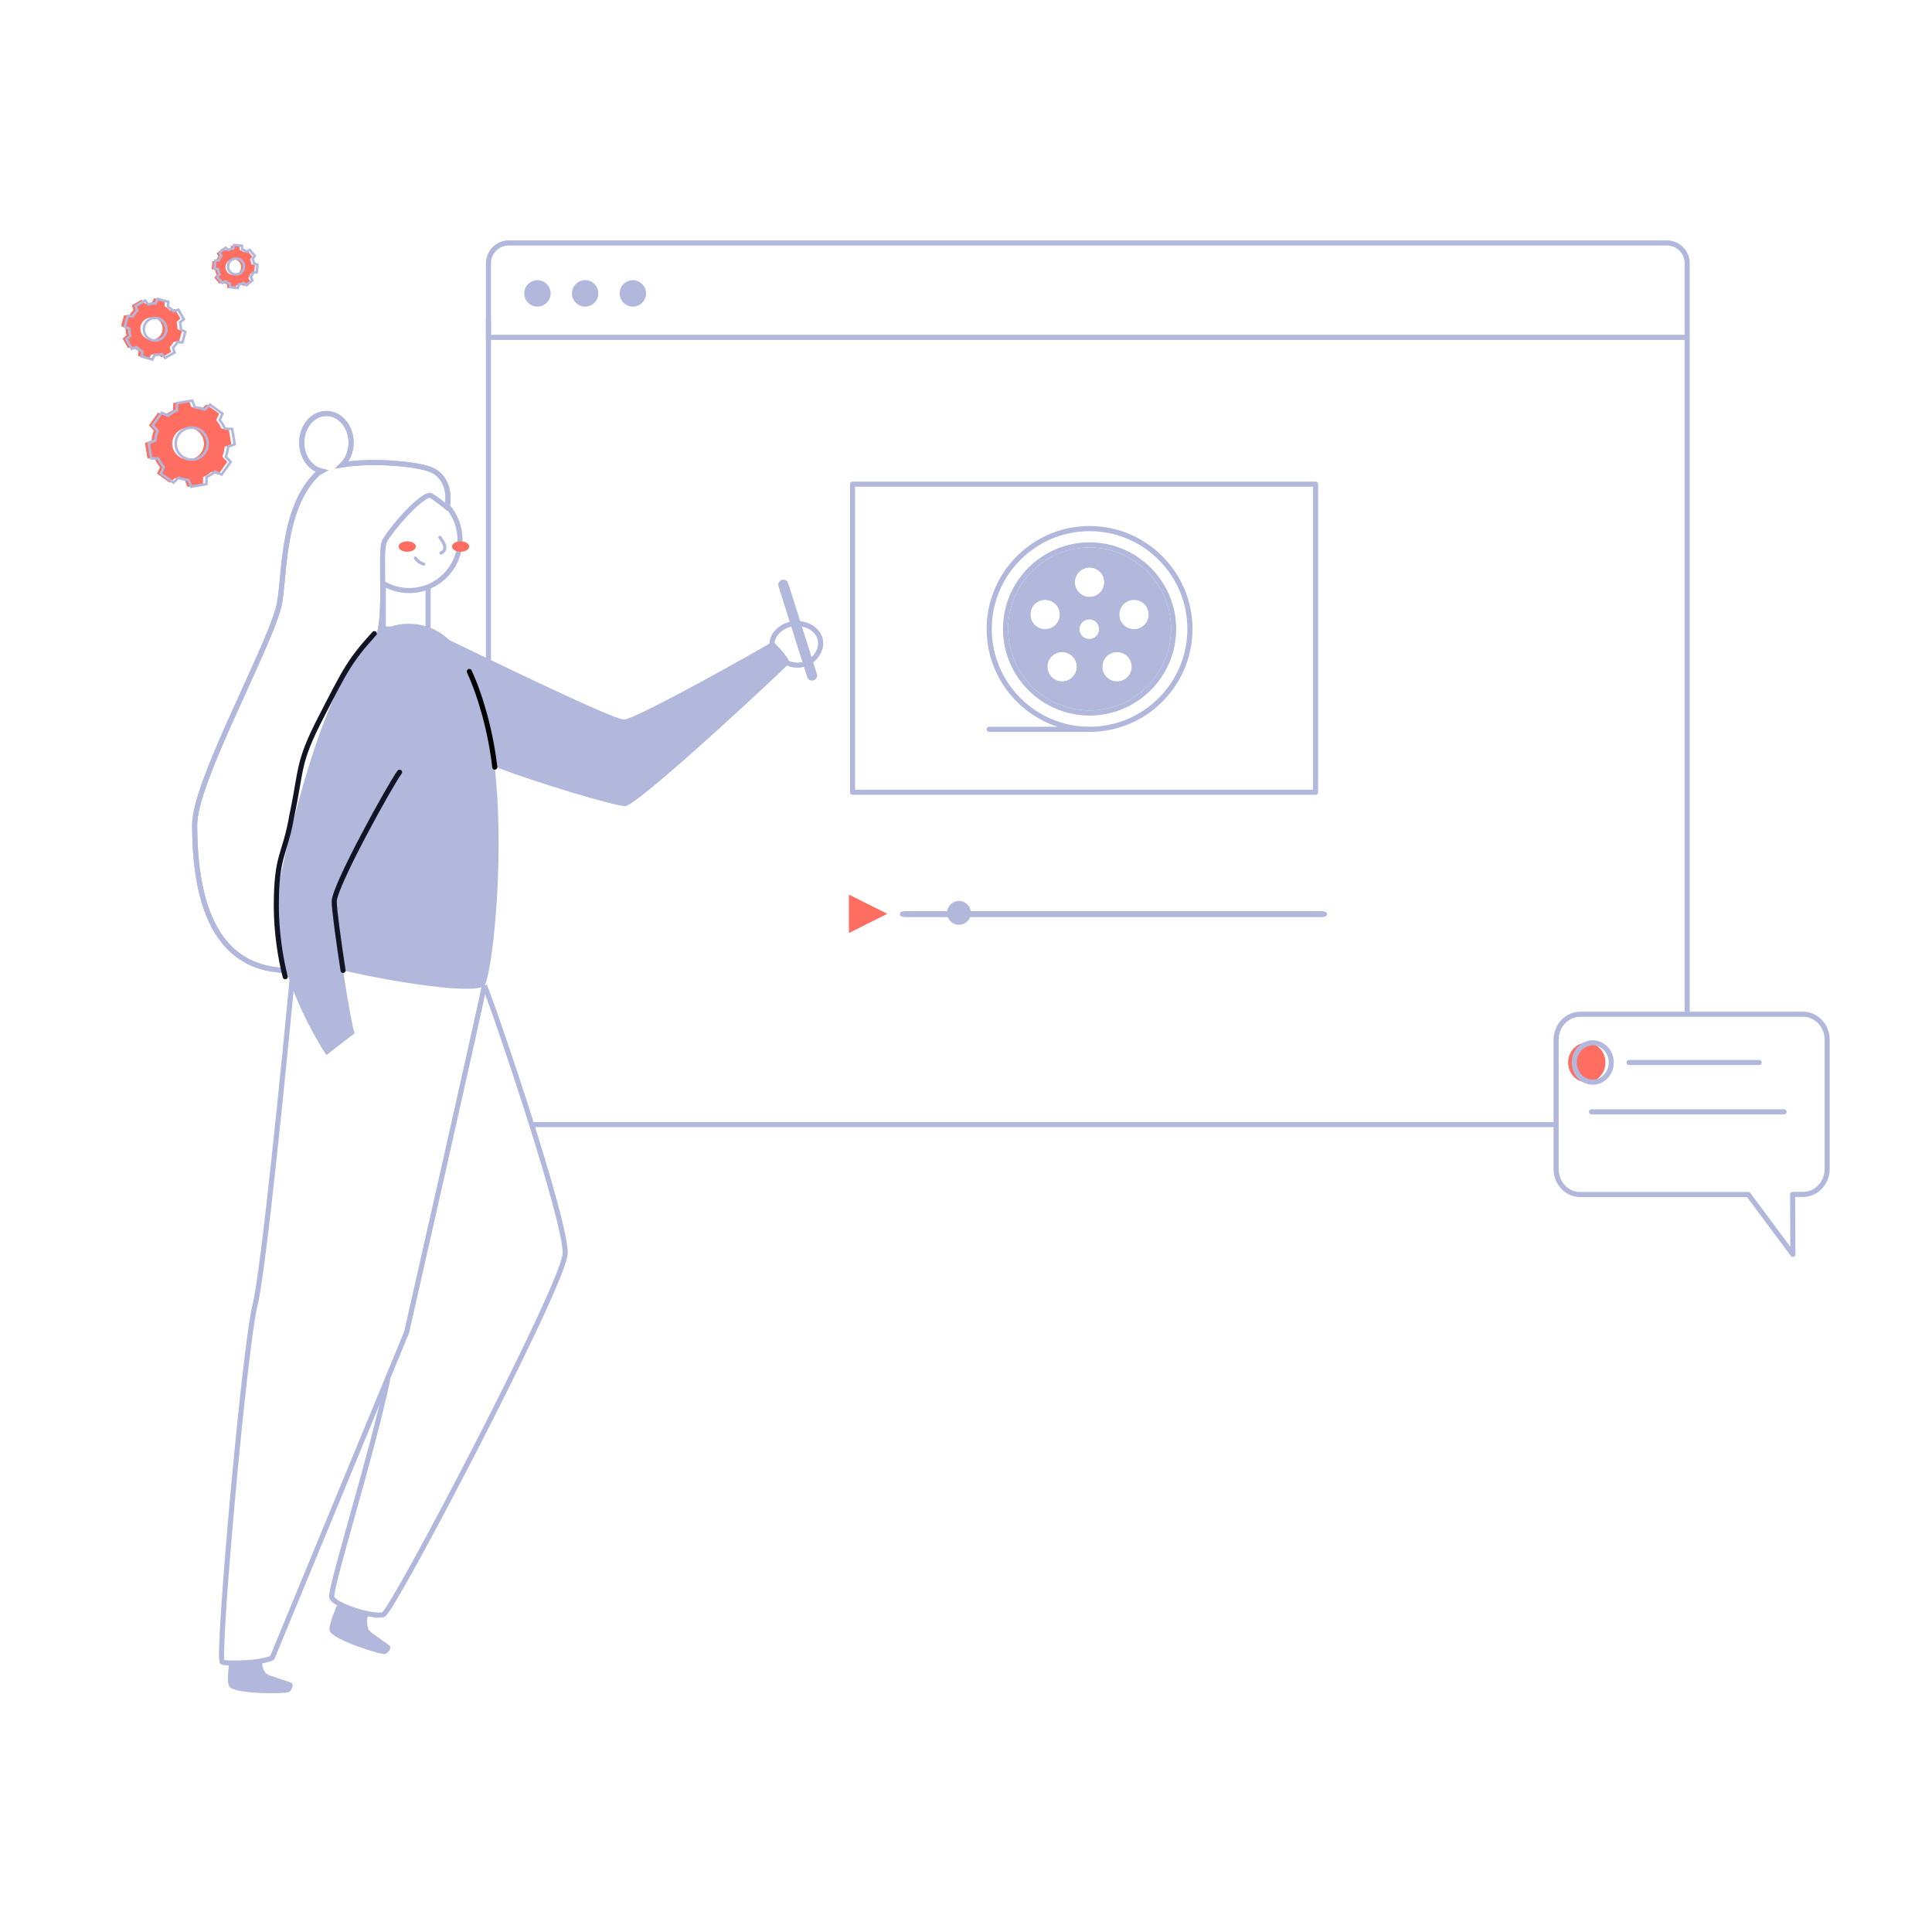 <svg xmlns="http://www.w3.org/2000/svg" xmlns:xlink="http://www.w3.org/1999/xlink" width="380" height="380" viewBox="0 0 380 380">
  <defs>
    <filter id="feature_key3-a" width="421.4%" height="421.4%" x="-160.7%" y="-160.7%" filterUnits="objectBoundingBox">
      <feGaussianBlur in="SourceGraphic" stdDeviation="4"/>
    </filter>
    <filter id="feature_key3-b" width="459%" height="790.8%" x="-179.5%" y="-345.4%" filterUnits="objectBoundingBox">
      <feGaussianBlur in="SourceGraphic" stdDeviation="2"/>
    </filter>
    <filter id="feature_key3-c" width="459%" height="790.8%" x="-179.5%" y="-345.4%" filterUnits="objectBoundingBox">
      <feGaussianBlur in="SourceGraphic" stdDeviation="2"/>
    </filter>
    <filter id="feature_key3-d" width="241.8%" height="241.8%" x="-70.9%" y="-70.9%" filterUnits="objectBoundingBox">
      <feGaussianBlur in="SourceGraphic" stdDeviation="4"/>
    </filter>
    <filter id="feature_key3-e" width="300.8%" height="300.8%" x="-100.4%" y="-100.4%" filterUnits="objectBoundingBox">
      <feGaussianBlur in="SourceGraphic" stdDeviation="4"/>
    </filter>
    <filter id="feature_key3-f" width="383.5%" height="383.5%" x="-141.8%" y="-141.8%" filterUnits="objectBoundingBox">
      <feGaussianBlur in="SourceGraphic" stdDeviation="4"/>
    </filter>
    <path id="feature_key3-g" d="M4.292,8.98947583e-13 L3.541,0.127 L2.789,0.253 L2.767,0.955 C2.466,1.089 2.181,1.266 1.922,1.483 L1.922,1.483 L1.282,1.197 L0.84,1.818 L0.398,2.439 L0.878,2.951 C0.757,3.266 0.684,3.593 0.655,3.922 L0.655,3.922 L-7.56394947e-13,4.172 L0.127,4.924 L0.253,5.676 L0.955,5.698 C1.089,5.999 1.265,6.284 1.483,6.543 L1.483,6.543 L1.197,7.183 L1.818,7.625 L2.439,8.067 L2.951,7.587 C3.266,7.708 3.593,7.781 3.922,7.81 L3.922,7.81 L4.172,8.465 L4.924,8.338 L5.676,8.212 L5.698,7.51 C5.999,7.376 6.284,7.199 6.543,6.982 L6.543,6.982 L7.183,7.268 L7.625,6.647 L8.067,6.025 L7.587,5.514 C7.708,5.199 7.781,4.872 7.81,4.543 L7.81,4.543 L8.465,4.292 L8.338,3.541 L8.212,2.789 L7.51,2.767 C7.376,2.466 7.199,2.181 6.982,1.922 L6.982,1.922 L7.268,1.282 L6.647,0.84 L6.026,0.398 L5.514,0.878 C5.199,0.757 4.872,0.684 4.543,0.655 L4.543,0.655 L4.292,8.98947583e-13 Z M3.321,5.513 C2.614,5.01 2.448,4.028 2.952,3.321 L2.952,3.321 C3.455,2.614 4.437,2.448 5.144,2.952 L5.144,2.952 C5.851,3.455 6.017,4.437 5.513,5.144 L5.513,5.144 C5.207,5.575 4.723,5.805 4.231,5.805 L4.231,5.805 C3.916,5.805 3.598,5.71 3.321,5.513 L3.321,5.513 Z"/>
    <path id="feature_key3-h" d="M24.272,1.506 L23.52,1.633 L22.768,1.759 L22.746,2.461 C22.445,2.595 22.16,2.772 21.901,2.989 L21.901,2.989 L21.261,2.703 L20.819,3.325 L20.377,3.946 L20.857,4.457 C20.736,4.772 20.663,5.099 20.634,5.428 L20.634,5.428 L19.979,5.679 L20.106,6.43 L20.232,7.182 L20.934,7.204 C21.068,7.505 21.245,7.79 21.462,8.049 L21.462,8.049 L21.176,8.689 L21.797,9.131 L22.419,9.573 L22.93,9.093 C23.245,9.214 23.572,9.288 23.901,9.316 L23.901,9.316 L24.152,9.971 L24.903,9.844 L25.655,9.718 L25.677,9.016 C25.978,8.882 26.263,8.706 26.522,8.488 L26.522,8.488 L27.162,8.774 L27.604,8.153 L28.046,7.532 L27.566,7.02 C27.687,6.705 27.76,6.378 27.789,6.049 L27.789,6.049 L28.444,5.799 L28.317,5.047 L28.191,4.295 L27.489,4.273 C27.355,3.972 27.178,3.687 26.961,3.428 L26.961,3.428 L27.247,2.788 L26.626,2.346 L26.005,1.904 L25.493,2.384 C25.178,2.263 24.851,2.19 24.522,2.162 L24.522,2.162 L24.272,1.506 Z M23.3,7.019 C22.593,6.516 22.427,5.535 22.931,4.827 L22.931,4.827 C23.434,4.12 24.416,3.955 25.123,4.458 L25.123,4.458 C25.83,4.961 25.996,5.943 25.492,6.65 L25.492,6.65 C25.186,7.081 24.702,7.311 24.21,7.311 L24.21,7.311 C23.895,7.311 23.577,7.216 23.3,7.019 L23.3,7.019 Z"/>
    <filter id="feature_key3-i" width="429.7%" height="410%" x="-164.9%" y="-155%" filterUnits="objectBoundingBox">
      <feGaussianBlur in="SourceGraphic" stdDeviation="4"/>
    </filter>
  </defs>
  <g fill="none" fill-rule="evenodd" transform="translate(22 46)">
    <g transform="translate(73.179 1.782)">
      <path stroke="#B1B8DB" d="M0.894,18.573 L0.894,4 C0.894,1.791 2.685,4.05812251e-16 4.894,0 L232.669,0 C234.878,1.52910644e-14 236.669,1.791 236.669,4 L236.669,151.713 L236.669,151.713"/>
      <line x1="210.863" x2="9.236" y1="173.412" y2="173.412" stroke="#B1B8DB"/>
      <line x1=".894" x2=".894" y1="83.491" y2="15.069" stroke="#B1B8DB"/>
      <path fill="#B1B8DB" d="M5.222 3.496C5.222 4.93 4.059 6.094 2.625 6.094 1.189 6.094.028 4.93.028 3.496.028 2.062 1.189.899 2.625.899 4.059.899 5.222 2.062 5.222 3.496zM14.606 3.496C14.606 4.93 13.443 6.094 12.009 6.094 10.574 6.094 9.412 4.93 9.412 3.496 9.412 2.062 10.574.899 12.009.899 13.443.899 14.606 2.062 14.606 3.496zM23.99 3.496C23.99 4.93 22.827 6.094 21.393 6.094 19.958 6.094 18.796 4.93 18.796 3.496 18.796 2.062 19.958.899 21.393.899 22.827.899 23.99 2.062 23.99 3.496z" transform="translate(7.904 6.428)"/>
      <g fill-rule="nonzero" transform="translate(71.821 47.445)">
        <g transform="translate(0 79.977)">
          <path fill="#B1B8DB" d="M21.617,6.692 C20.324,6.692 19.271,5.64 19.271,4.346 C19.271,3.052 20.324,2 21.617,2 C22.911,2 23.963,3.052 23.963,4.346 C23.963,5.64 22.911,6.692 21.617,6.692 Z"/>
          <path fill="#B1B8DB" d="M92.761,5.178 L11.134,5.178 C10.147,5.178 10.014,4.915 10.014,4.591 C10.014,4.267 10.147,4.005 11.134,4.005 L92.761,4.005 C93.748,4.005 94.014,4.267 94.014,4.591 C94.014,4.915 93.748,5.178 92.761,5.178 Z"/>
          <polygon fill="#FF6E61" points="0 .796 0 8.263 7.467 4.529" filter="url(#feature_key3-a)"/>
          <polygon fill="#FF6E61" points="0 .796 0 8.263 7.467 4.529"/>
        </g>
        <polygon stroke="#B1B8DB" stroke-linejoin="round" points=".686 60.598 91.757 60.598 91.757 0 .686 0"/>
      </g>
      <g fill="#B1B8DB" fill-rule="nonzero" transform="translate(98.821 55.218)">
        <path d="M20.304,4.687 C29.138,4.687 36.324,11.873 36.324,20.707 C36.324,29.541 29.138,36.728 20.304,36.728 C11.47,36.728 4.283,29.541 4.283,20.707 C4.283,11.873 11.47,4.687 20.304,4.687 Z M14.91,25.241 C14.757,25.241 14.604,25.253 14.45,25.278 C13.685,25.399 13.014,25.81 12.559,26.437 C12.103,27.063 11.92,27.829 12.041,28.593 C12.162,29.358 12.574,30.03 13.2,30.485 C13.826,30.939 14.592,31.126 15.357,31.003 C16.121,30.881 16.793,30.47 17.248,29.843 C18.188,28.551 17.9,26.735 16.607,25.795 C16.107,25.432 15.517,25.241 14.91,25.241 Z M25.698,25.241 C25.091,25.241 24.501,25.432 24,25.795 C23.374,26.25 22.962,26.922 22.841,27.687 C22.72,28.451 22.904,29.217 23.359,29.843 C23.814,30.47 24.486,30.881 25.251,31.003 C26.015,31.125 26.781,30.939 27.407,30.485 C28.034,30.03 28.446,29.358 28.567,28.593 C28.688,27.829 28.504,27.063 28.049,26.437 C27.594,25.81 26.922,25.399 26.157,25.278 C26.004,25.253 25.85,25.241 25.698,25.241 Z M20.247,18.805 C19.173,18.805 18.298,19.678 18.298,20.753 C18.298,21.828 19.173,22.702 20.247,22.702 C21.321,22.702 22.195,21.828 22.195,20.753 C22.195,19.678 21.321,18.805 20.247,18.805 Z M31.798,16.972 C31.304,15.453 29.665,14.618 28.146,15.112 C26.626,15.605 25.791,17.244 26.285,18.764 C26.524,19.5 27.036,20.099 27.726,20.451 C28.416,20.803 29.201,20.864 29.937,20.625 C30.673,20.385 31.272,19.874 31.624,19.184 C31.975,18.494 32.037,17.709 31.798,16.972 Z M12.462,15.112 C10.941,14.617 9.303,15.453 8.809,16.972 C8.57,17.709 8.632,18.494 8.983,19.184 C9.335,19.874 9.934,20.385 10.67,20.625 C12.189,21.119 13.829,20.283 14.322,18.764 C14.816,17.244 13.981,15.605 12.462,15.112 Z M20.304,8.621 C18.706,8.621 17.405,9.922 17.405,11.52 C17.405,13.118 18.706,14.418 20.304,14.418 C21.902,14.418 23.202,13.118 23.202,11.52 C23.202,9.922 21.902,8.621 20.304,8.621 Z"/>
        <path d="M20.304,3.674 C10.912,3.674 3.271,11.315 3.271,20.707 C3.271,30.099 10.912,37.74 20.304,37.74 C29.696,37.74 37.337,30.099 37.337,20.707 C37.337,11.315 29.696,3.674 20.304,3.674 Z M20.304,36.728 C11.47,36.728 4.283,29.541 4.283,20.707 C4.283,11.873 11.47,4.687 20.304,4.687 C29.138,4.687 36.324,11.873 36.324,20.707 C36.324,29.541 29.138,36.728 20.304,36.728 Z"/>
        <path d="M20.304 15.43C22.46 15.43 24.214 13.676 24.214 11.52 24.214 9.363 22.46 7.609 20.304 7.609 18.147 7.609 16.393 9.363 16.393 11.52 16.393 13.676 18.147 15.43 20.304 15.43zM20.304 8.621C21.902 8.621 23.202 9.922 23.202 11.52 23.202 13.118 21.902 14.418 20.304 14.418 18.706 14.418 17.405 13.118 17.405 11.52 17.405 9.922 18.706 8.621 20.304 8.621zM15.285 19.076C15.951 17.026 14.825 14.815 12.774 14.149 10.722 13.481 8.513 14.609 7.846 16.66 7.524 17.653 7.607 18.713 8.081 19.643 8.556 20.575 9.364 21.265 10.357 21.587 10.757 21.717 11.163 21.779 11.563 21.779 13.212 21.779 14.749 20.727 15.285 19.076zM10.67 20.625C9.934 20.385 9.335 19.874 8.983 19.184 8.632 18.494 8.57 17.709 8.809 16.972 9.303 15.453 10.941 14.617 12.462 15.112 13.981 15.605 14.816 17.244 14.322 18.764 13.829 20.283 12.189 21.119 10.67 20.625zM17.202 24.976C16.357 24.363 15.325 24.112 14.292 24.278 13.26 24.441 12.354 24.996 11.74 25.842 11.126 26.687 10.878 27.72 11.041 28.752 11.204 29.784 11.76 30.69 12.605 31.304 13.28 31.794 14.076 32.052 14.895 32.052 15.101 32.052 15.308 32.036 15.515 32.003 16.547 31.839 17.453 31.284 18.067 30.439 19.335 28.694 18.947 26.244 17.202 24.976zM17.248 29.843C16.793 30.47 16.121 30.881 15.357 31.003 14.592 31.126 13.826 30.939 13.2 30.485 12.574 30.03 12.162 29.358 12.041 28.593 11.92 27.829 12.103 27.063 12.559 26.437 13.014 25.81 13.685 25.399 14.45 25.278 14.604 25.253 14.757 25.241 14.91 25.241 15.517 25.241 16.107 25.432 16.607 25.795 17.9 26.735 18.188 28.551 17.248 29.843zM26.316 24.278C25.283 24.113 24.251 24.363 23.405 24.976 22.56 25.59 22.005 26.496 21.841 27.528 21.678 28.56 21.926 29.594 22.54 30.439 23.154 31.284 24.061 31.839 25.092 32.003 25.299 32.036 25.506 32.052 25.712 32.052 26.531 32.052 27.327 31.794 28.003 31.304 28.848 30.69 29.403 29.784 29.566 28.752 29.73 27.72 29.482 26.687 28.868 25.842 28.254 24.996 27.347 24.441 26.316 24.278zM28.567 28.593C28.446 29.358 28.034 30.03 27.407 30.485 26.781 30.939 26.015 31.125 25.251 31.003 24.486 30.881 23.814 30.47 23.359 29.843 22.904 29.217 22.72 28.451 22.841 27.687 22.962 26.922 23.374 26.25 24 25.795 24.501 25.432 25.091 25.241 25.698 25.241 25.85 25.241 26.004 25.253 26.157 25.278 26.922 25.399 27.594 25.81 28.049 26.437 28.504 27.063 28.688 27.829 28.567 28.593zM27.833 14.149C25.782 14.815 24.656 17.026 25.322 19.076 25.645 20.07 26.335 20.879 27.266 21.353 27.824 21.637 28.428 21.781 29.037 21.781 29.444 21.781 29.852 21.717 30.25 21.587 31.243 21.265 32.052 20.575 32.526 19.643 33 18.713 33.084 17.653 32.761 16.66 32.094 14.609 29.884 13.482 27.833 14.149zM31.798 16.972C32.037 17.709 31.975 18.494 31.624 19.184 31.272 19.874 30.673 20.385 29.937 20.625 29.201 20.864 28.416 20.803 27.726 20.451 27.036 20.099 26.524 19.5 26.285 18.764 25.791 17.244 26.626 15.605 28.146 15.112 29.665 14.618 31.304 15.453 31.798 16.972z"/>
        <path d="M20.304,0.46 C9.14,0.46 0.057,9.543 0.057,20.707 C0.057,29.668 5.91,37.283 13.993,39.942 L0.563,39.942 C0.283,39.942 0.057,40.168 0.057,40.448 C0.057,40.728 0.283,40.954 0.563,40.954 L19.814,40.954 C19.834,40.954 19.85,40.945 19.869,40.943 C20.014,40.946 20.158,40.954 20.304,40.954 C31.468,40.954 40.551,31.871 40.551,20.707 C40.551,9.543 31.468,0.46 20.304,0.46 Z M20.304,39.942 C9.698,39.942 1.069,31.313 1.069,20.707 C1.069,10.101 9.698,1.473 20.304,1.473 C30.91,1.473 39.538,10.101 39.538,20.707 C39.538,31.313 30.91,39.942 20.304,39.942 Z"/>
        <path d="M23.208,20.753 C23.208,19.12 21.88,17.792 20.247,17.792 C18.614,17.792 17.286,19.12 17.286,20.753 C17.286,22.386 18.614,23.714 20.247,23.714 C21.88,23.714 23.208,22.386 23.208,20.753 Z M20.247,22.702 C19.173,22.702 18.298,21.828 18.298,20.753 C18.298,19.678 19.173,18.805 20.247,18.805 C21.321,18.805 22.195,19.678 22.195,20.753 C22.195,21.828 21.321,22.702 20.247,22.702 Z"/>
      </g>
      <line x1="1.48" x2="236.082" y1="18.573" y2="18.573" stroke="#B1B8DB" stroke-linecap="square"/>
    </g>
    <g transform="matrix(-1 0 0 1 139.412 35.325)">
      <path fill="#B1B8DB" fill-rule="nonzero" d="M116.351,245.78 C116.401,246.593 116.901,249.584 116.269,250.425 C115.109,251.947 104.978,251.87 104.477,251.431 C103.977,250.991 103.636,250.012 104.043,249.705 C104.45,249.397 108.413,248.341 108.93,247.935 C109.447,247.528 110.084,246.337 109.738,245.276 L116.351,245.78 Z"/>
      <path stroke="#B1B8DB" d="M66.141,112.503 C64.415,116.417 49.919,159.058 50.254,165.275 C50.59,171.492 84.133,235.555 85.985,236.231 C87.838,236.907 95.534,234.544 96.155,232.862 C96.676,231.45 88.098,204.316 85.123,189.83"/>
      <path stroke="#B1B8DB" d="M66.141,112.503 C67.009,117.115 81.434,180.716 81.434,180.716 L107.88,244.763 C110.079,245.835 116.549,245.95 117.681,245.609 C118.814,245.268 113.377,183.938 111.228,175.247 C109.502,168.269 105.437,126.755 103.932,111.151"/>
      <path fill="#B1B8DB" fill-rule="nonzero" d="M94.964,234.006 C95.261,234.759 96.919,238.452 96.562,239.447 C95.918,241.25 86.255,244.262 85.644,243.993 C85.034,243.724 84.408,242.894 84.699,242.481 C84.99,242.069 88.448,239.859 88.822,239.31 C89.196,238.76 89.481,236.99 88.822,236.083 L94.964,234.006 Z"/>
      <path stroke="#B1B8DB" d="M86.024,33.506 C86.024,38.01 86.024,40.973 86.024,42.396 L77.21,42.396 L77.21,34.179"/>
      <path stroke="#B1B8DB" d="M97.21,-3.37507799e-14 C99.891,-3.37507799e-14 102.064,2.564 102.064,5.728 C102.064,8.495 100.401,10.804 98.19,11.339 C98.606,11.564 98.957,11.815 99.233,12.094 C106.418,19.344 105.285,33.593 106.693,38.436 C109.414,47.814 123.123,72.638 123.123,80.884 C123.123,100.855 116.261,109.243 105.174,109.546 C103.105,104.538 101.277,96.067 99.69,84.132 C97.686,69.069 94.552,57.943 90.288,50.754 C90.288,50.754 90.423,49.426 87.643,45.412 C86.131,43.227 86.076,38.02 86.132,33.373 C84.617,34.297 82.837,34.829 80.933,34.829 C75.411,34.829 70.934,30.353 70.934,24.83 C70.934,22.283 71.887,19.959 73.455,18.193 C73.099,16.928 72.984,12.589 76.613,11.071 C79.445,9.887 88.143,9.128 94.078,10.102 C93.024,9.051 92.356,7.482 92.356,5.728 C92.356,2.564 94.53,-3.37507799e-14 97.21,-3.37507799e-14 Z"/>
      <ellipse cx="70.824" cy="26.172" fill="#FF6E61" fill-rule="nonzero" filter="url(#feature_key3-b)" rx="1.671" ry="1"/>
      <ellipse cx="81.313" cy="26.172" fill="#FF6E61" fill-rule="nonzero" filter="url(#feature_key3-c)" rx="1.671" ry="1"/>
      <ellipse cx="81.313" cy="26.172" fill="#FF6E61" fill-rule="nonzero" rx="1.671" ry="1"/>
      <ellipse cx="70.824" cy="26.172" fill="#FF6E61" fill-rule="nonzero" rx="1.671" ry="1"/>
      <path stroke="#B1B8DB" stroke-linecap="round" stroke-width=".62" d="M74.898 24.369C74.584 24.814 72.979 26.683 74.672 27.441M78.058 29.624C78.733 29.441 79.318 29.022 79.708 28.442"/>
      <path stroke="#B1B8DB" d="M97.21,0 C99.891,0 102.064,2.564 102.064,5.728 C102.064,8.495 100.401,10.804 98.19,11.339 C98.606,11.564 98.957,11.815 99.233,12.094 C106.418,19.344 105.285,33.593 106.693,38.436 C109.414,47.814 123.123,72.638 123.123,80.884 C123.123,100.855 116.261,109.243 105.174,109.546 C103.105,104.538 101.277,96.067 99.69,84.132 C97.686,69.069 94.552,57.943 90.288,50.754 C90.288,50.754 90.423,49.426 87.643,45.412 C84.864,41.398 87.008,27.178 85.71,24.979 C84.111,22.258 78.845,16.332 76.915,16.095 C76.547,16.046 74.485,17.651 73.545,18.443 C73.144,17.668 72.682,12.715 76.613,11.071 C79.445,9.887 88.143,9.128 94.078,10.102 C93.024,9.051 92.356,7.482 92.356,5.728 C92.356,2.564 94.53,0 97.21,0 Z"/>
      <path fill="#B1B8DB" fill-rule="nonzero" d="M73.006,44.586 C75.575,42.181 78.773,40.982 82.731,41.481 C85.349,41.816 87.75,43.673 89.924,46.561 C98.911,55.378 106.177,90.072 106.755,93.738 C109.112,108.675 97.21,126.207 97.21,126.207 C97.21,126.207 93.181,123.041 91.647,121.892 C91.985,121.36 93.007,115.559 93.937,109.543 C83.119,112.042 67.772,114.32 66.141,112.503 C64.787,110.995 61.989,88.677 64.113,69.437 C56.507,72.468 40.435,77.234 38.48,77.234 C36.006,77.234 6.833,49.974 6.305,49.243 C5.777,48.512 7.949,46.269 9.373,44.845 C10.868,45.813 36.308,60.187 38.699,60.187 C41.043,60.187 67.819,47.036 72.997,44.591 Z"/>
      <path stroke="#B1B8DB" d="M4.516,49.505 C7.099,49.505 9.573,47.481 9.573,45.35 C9.573,43.219 7.262,41.311 4.678,41.311 C2.094,41.311 -1.8189894e-11,43.038 -1.8189894e-11,45.169 C-1.8189894e-11,47.301 1.932,49.505 4.516,49.505 Z"/>
      <path stroke="#121424" stroke-linecap="round" stroke-linejoin="round" d="M82.819,70.56 C84.353,72.479 95.677,92.912 95.677,95.984 C95.677,97.507 94.847,103.631 93.934,109.546"/>
      <path stroke="#000" stroke-linecap="round" stroke-linejoin="round" d="M69.098,50.754 C66.822,55.751 64.897,62.628 64.094,69.565"/>
      <line x1="7.339" x2="1.693" y1="33.686" y2="51.541" stroke="#B1B8DB" stroke-linecap="round" stroke-width="2"/>
      <path stroke="#121424" stroke-linecap="round" d="M87.791,43.309 C92.699,48.705 93.462,50.413 98.205,59.601 C102.949,68.789 102.017,69.669 104.013,79.119 C105.387,87.029 107.064,86.616 107.064,96.933 C107.064,101.881 106.253,107.207 105.306,110.784"/>
    </g>
    <g transform="translate(0 1)">
      <g fill="#FF6E61" transform="translate(6.534 31.792)">
        <path d="M8.585,0 L7.081,0.253 L5.578,0.507 L5.534,1.909 C4.931,2.178 4.362,2.531 3.845,2.966 L3.845,2.966 L2.564,2.395 L1.68,3.637 L0.796,4.879 L1.756,5.901 C1.514,6.533 1.367,7.186 1.311,7.843 L1.311,7.843 L0,8.345 L0.253,9.848 L0.507,11.352 L1.909,11.396 C2.178,11.999 2.531,12.568 2.966,13.085 L2.966,13.085 L2.394,14.366 L3.637,15.25 L4.879,16.134 L5.901,15.174 C6.533,15.416 7.186,15.563 7.843,15.619 L7.843,15.619 L8.345,16.93 L9.848,16.677 L11.352,16.423 L11.396,15.021 C11.999,14.752 12.568,14.399 13.085,13.964 L13.085,13.964 L14.366,14.535 L15.25,13.293 L16.134,12.051 L15.174,11.029 C15.416,10.397 15.563,9.744 15.619,9.087 L15.619,9.087 L16.93,8.585 L16.677,7.081 L16.423,5.578 L15.021,5.534 C14.752,4.931 14.399,4.362 13.964,3.845 L13.964,3.845 L14.535,2.564 L13.293,1.68 L12.051,0.796 L11.028,1.756 C10.397,1.514 9.744,1.367 9.086,1.311 L9.086,1.311 L8.585,0 Z M6.642,11.026 C5.227,10.02 4.897,8.057 5.903,6.642 L5.903,6.642 C6.91,5.227 8.873,4.897 10.288,5.903 L10.288,5.903 C11.702,6.91 12.033,8.873 11.026,10.288 L11.026,10.288 C10.413,11.149 9.445,11.609 8.462,11.609 L8.462,11.609 C7.832,11.609 7.195,11.42 6.642,11.026 L6.642,11.026 Z" filter="url(#feature_key3-d)"/>
        <path d="M8.585,0 L7.081,0.253 L5.578,0.507 L5.534,1.909 C4.931,2.178 4.362,2.531 3.845,2.966 L3.845,2.966 L2.564,2.395 L1.68,3.637 L0.796,4.879 L1.756,5.901 C1.514,6.533 1.367,7.186 1.311,7.843 L1.311,7.843 L0,8.345 L0.253,9.848 L0.507,11.352 L1.909,11.396 C2.178,11.999 2.531,12.568 2.966,13.085 L2.966,13.085 L2.394,14.366 L3.637,15.25 L4.879,16.134 L5.901,15.174 C6.533,15.416 7.186,15.563 7.843,15.619 L7.843,15.619 L8.345,16.93 L9.848,16.677 L11.352,16.423 L11.396,15.021 C11.999,14.752 12.568,14.399 13.085,13.964 L13.085,13.964 L14.366,14.535 L15.25,13.293 L16.134,12.051 L15.174,11.029 C15.416,10.397 15.563,9.744 15.619,9.087 L15.619,9.087 L16.93,8.585 L16.677,7.081 L16.423,5.578 L15.021,5.534 C14.752,4.931 14.399,4.362 13.964,3.845 L13.964,3.845 L14.535,2.564 L13.293,1.68 L12.051,0.796 L11.028,1.756 C10.397,1.514 9.744,1.367 9.086,1.311 L9.086,1.311 L8.585,0 Z M6.642,11.026 C5.227,10.02 4.897,8.057 5.903,6.642 L5.903,6.642 C6.91,5.227 8.873,4.897 10.288,5.903 L10.288,5.903 C11.702,6.91 12.033,8.873 11.026,10.288 L11.026,10.288 C10.413,11.149 9.445,11.609 8.462,11.609 L8.462,11.609 C7.832,11.609 7.195,11.42 6.642,11.026 L6.642,11.026 Z"/>
      </g>
      <g fill="#FF6E61" transform="rotate(-20 39.944 6.631)">
        <path d="M6.06,0 L4.999,0.179 L3.937,0.358 L3.906,1.348 C3.481,1.537 3.079,1.787 2.714,2.094 L2.714,2.094 L1.81,1.69 L1.186,2.567 L0.562,3.444 L1.239,4.166 C1.069,4.611 0.965,5.073 0.925,5.537 L0.925,5.537 L0,5.891 L0.179,6.952 L0.358,8.013 L1.348,8.044 C1.537,8.47 1.787,8.872 2.094,9.237 L2.094,9.237 L1.69,10.141 L2.567,10.765 L3.444,11.388 L4.166,10.711 C4.611,10.882 5.073,10.985 5.536,11.025 L5.536,11.025 L5.891,11.951 L6.952,11.772 L8.013,11.593 L8.044,10.603 C8.47,10.413 8.872,10.164 9.237,9.857 L9.237,9.857 L10.141,10.26 L10.764,9.383 L11.388,8.507 L10.711,7.785 C10.882,7.339 10.985,6.878 11.025,6.414 L11.025,6.414 L11.95,6.06 L11.772,4.999 L11.593,3.937 L10.603,3.906 C10.413,3.481 10.164,3.079 9.857,2.714 L9.857,2.714 L10.26,1.81 L9.383,1.186 L8.507,0.562 L7.785,1.239 C7.339,1.069 6.878,0.965 6.414,0.925 L6.414,0.925 L6.06,0 Z M4.689,7.783 C3.69,7.073 3.457,5.687 4.167,4.689 L4.167,4.689 C4.878,3.69 6.263,3.457 7.262,4.167 L7.262,4.167 C8.261,4.878 8.494,6.263 7.783,7.262 L7.783,7.262 C7.35,7.87 6.667,8.195 5.973,8.195 L5.973,8.195 C5.528,8.195 5.079,8.061 4.689,7.783 L4.689,7.783 Z" filter="url(#feature_key3-e)"/>
        <path d="M6.06,6.66133815e-13 L4.999,0.179 L3.937,0.358 L3.906,1.348 C3.481,1.537 3.079,1.787 2.714,2.094 L2.714,2.094 L1.81,1.69 L1.186,2.567 L0.562,3.444 L1.239,4.166 C1.069,4.611 0.965,5.073 0.925,5.537 L0.925,5.537 L3.23296945e-13,5.891 L0.179,6.952 L0.358,8.013 L1.348,8.044 C1.537,8.47 1.787,8.872 2.094,9.237 L2.094,9.237 L1.69,10.141 L2.567,10.765 L3.444,11.388 L4.166,10.711 C4.611,10.882 5.073,10.985 5.536,11.025 L5.536,11.025 L5.891,11.951 L6.952,11.772 L8.013,11.593 L8.044,10.603 C8.47,10.413 8.872,10.164 9.237,9.857 L9.237,9.857 L10.141,10.26 L10.764,9.383 L11.388,8.507 L10.711,7.785 C10.882,7.339 10.985,6.878 11.025,6.414 L11.025,6.414 L11.95,6.06 L11.772,4.999 L11.593,3.937 L10.603,3.906 C10.413,3.481 10.164,3.079 9.857,2.714 L9.857,2.714 L10.26,1.81 L9.383,1.186 L8.507,0.562 L7.785,1.239 C7.339,1.069 6.878,0.965 6.414,0.925 L6.414,0.925 L6.06,6.66133815e-13 Z M4.689,7.783 C3.69,7.073 3.457,5.687 4.167,4.689 L4.167,4.689 C4.878,3.69 6.263,3.457 7.262,4.167 L7.262,4.167 C8.261,4.878 8.494,6.263 7.783,7.262 L7.783,7.262 C7.35,7.87 6.667,8.195 5.973,8.195 L5.973,8.195 C5.528,8.195 5.079,8.061 4.689,7.783 L4.689,7.783 Z"/>
      </g>
      <g transform="rotate(15 9.112 79.542)">
        <path fill="#FF6E61" d="M4.292,0 L3.541,0.127 L2.789,0.253 L2.767,0.955 C2.466,1.089 2.181,1.266 1.922,1.483 L1.922,1.483 L1.282,1.197 L0.84,1.818 L0.398,2.439 L0.878,2.951 C0.757,3.266 0.684,3.593 0.655,3.922 L0.655,3.922 L0,4.172 L0.127,4.924 L0.253,5.676 L0.955,5.698 C1.089,5.999 1.265,6.284 1.483,6.543 L1.483,6.543 L1.197,7.183 L1.818,7.625 L2.439,8.067 L2.951,7.587 C3.266,7.708 3.593,7.781 3.922,7.81 L3.922,7.81 L4.172,8.465 L4.924,8.338 L5.676,8.212 L5.698,7.51 C5.999,7.376 6.284,7.199 6.543,6.982 L6.543,6.982 L7.183,7.268 L7.625,6.647 L8.067,6.025 L7.587,5.514 C7.708,5.199 7.781,4.872 7.81,4.543 L7.81,4.543 L8.465,4.292 L8.338,3.541 L8.212,2.789 L7.51,2.767 C7.376,2.466 7.199,2.181 6.982,1.922 L6.982,1.922 L7.268,1.282 L6.647,0.84 L6.026,0.398 L5.514,0.878 C5.199,0.757 4.872,0.684 4.543,0.655 L4.543,0.655 L4.292,0 Z M3.321,5.513 C2.614,5.01 2.448,4.028 2.952,3.321 L2.952,3.321 C3.455,2.614 4.437,2.448 5.144,2.952 L5.144,2.952 C5.851,3.455 6.017,4.437 5.513,5.144 L5.513,5.144 C5.207,5.575 4.723,5.805 4.231,5.805 L4.231,5.805 C3.916,5.805 3.598,5.71 3.321,5.513 L3.321,5.513 Z" filter="url(#feature_key3-f)"/>
        <use fill="#FF6E61" xlink:href="#feature_key3-g"/>
      </g>
    </g>
    <g transform="translate(.211 .671)">
      <path stroke="#B1B8DB" stroke-width=".5" d="M15.612,32.121 L14.108,32.374 L12.605,32.627 L12.56,34.03 C11.958,34.299 11.389,34.652 10.871,35.087 L10.871,35.087 L9.591,34.515 L8.707,35.757 L7.823,37 L8.783,38.022 C8.541,38.653 8.394,39.307 8.338,39.964 L8.338,39.964 L7.027,40.466 L7.28,41.969 L7.533,43.472 L8.936,43.517 C9.205,44.119 9.558,44.689 9.993,45.206 L9.993,45.206 L9.421,46.486 L10.664,47.37 L11.906,48.254 L12.928,47.295 C13.559,47.536 14.213,47.683 14.87,47.74 L14.87,47.74 L15.372,49.051 L16.875,48.797 L18.379,48.544 L18.423,47.141 C19.025,46.873 19.595,46.52 20.112,46.084 L20.112,46.084 L21.393,46.656 L22.276,45.414 L23.16,44.172 L22.201,43.149 C22.442,42.518 22.589,41.864 22.646,41.207 L22.646,41.207 L23.957,40.706 L23.703,39.202 L23.45,37.699 L22.047,37.654 C21.779,37.052 21.426,36.482 20.991,35.965 L20.991,35.965 L21.562,34.685 L20.32,33.801 L19.078,32.917 L18.055,33.876 C17.424,33.635 16.77,33.488 16.113,33.431 L16.113,33.431 L15.612,32.121 Z M13.669,43.147 C12.254,42.14 11.924,40.177 12.93,38.763 L12.93,38.763 C13.937,37.348 15.9,37.017 17.315,38.024 L17.315,38.024 C18.729,39.031 19.06,40.994 18.053,42.408 L18.053,42.408 C17.44,43.27 16.472,43.73 15.489,43.73 L15.489,43.73 C14.858,43.73 14.222,43.541 13.669,43.147 L13.669,43.147 Z"/>
      <path stroke="#B1B8DB" stroke-width=".5" d="M8.377,12.104 L7.316,12.282 L6.254,12.461 L6.223,13.451 C5.798,13.641 5.396,13.89 5.031,14.197 L5.031,14.197 L4.127,13.794 L3.503,14.671 L2.879,15.547 L3.556,16.269 C3.386,16.715 3.282,17.176 3.242,17.64 L3.242,17.64 L2.317,17.994 L2.496,19.055 L2.674,20.117 L3.665,20.148 C3.854,20.573 4.103,20.975 4.411,21.34 L4.411,21.34 L4.007,22.244 L4.884,22.868 L5.761,23.492 L6.483,22.815 C6.928,22.985 7.39,23.089 7.853,23.129 L7.853,23.129 L8.207,24.054 L9.269,23.875 L10.33,23.696 L10.361,22.706 C10.786,22.517 11.189,22.267 11.554,21.96 L11.554,21.96 L12.457,22.364 L13.081,21.487 L13.705,20.61 L13.028,19.888 C13.199,19.443 13.302,18.981 13.342,18.518 L13.342,18.518 L14.267,18.163 L14.089,17.102 L13.91,16.041 L12.92,16.01 C12.73,15.584 12.481,15.182 12.174,14.817 L12.174,14.817 L12.577,13.914 L11.7,13.29 L10.824,12.666 L10.102,13.343 C9.656,13.172 9.195,13.069 8.731,13.029 L8.731,13.029 L8.377,12.104 Z M7.005,19.887 C6.007,19.176 5.773,17.791 6.484,16.792 L6.484,16.792 C7.195,15.793 8.58,15.56 9.579,16.271 L9.579,16.271 C10.577,16.981 10.811,18.367 10.1,19.366 L10.1,19.366 C9.667,19.974 8.984,20.298 8.29,20.298 L8.29,20.298 C7.845,20.298 7.396,20.165 7.005,19.887 L7.005,19.887 Z" transform="rotate(-20 8.292 18.079)"/>
      <use stroke="#B1B8DB" stroke-width=".5" transform="rotate(15 24.212 5.739)" xlink:href="#feature_key3-h"/>
    </g>
    <g transform="translate(284.042 153.491)">
      <path stroke="#B1B8DB" stroke-linecap="round" stroke-linejoin="round" d="M4.751,0 C2.143,0 0.029,2.249 0.029,5.024 L0.029,30.434 C0.029,33.208 2.143,35.457 4.751,35.457 L37.823,35.457 L46.598,47.244 L46.543,35.437 L48.611,35.437 C51.219,35.437 53.334,33.188 53.334,30.413 L53.334,5.013 C53.328,2.243 51.215,0 48.611,0 L4.751,0 Z"/>
      <path fill="#FF6E61" d="M2.422,9.49 C2.422,7.352 4.051,5.618 6.061,5.618 C8.071,5.618 9.701,7.352 9.701,9.49 C9.701,11.628 8.071,13.361 6.061,13.361 C4.051,13.361 2.422,11.628 2.422,9.49 Z" filter="url(#feature_key3-i)"/>
      <path fill="#FF6E61" d="M2.422,9.49 C2.422,7.352 4.051,5.618 6.061,5.618 C8.071,5.618 9.701,7.352 9.701,9.49 C9.701,11.628 8.071,13.361 6.061,13.361 C4.051,13.361 2.422,11.628 2.422,9.49 Z"/>
      <path stroke="#B1B8DB" stroke-linecap="round" stroke-linejoin="round" d="M3.595,9.49 C3.595,7.352 5.224,5.618 7.234,5.618 C9.244,5.618 10.874,7.352 10.874,9.49 C10.874,11.628 9.244,13.361 7.234,13.361 C5.224,13.361 3.595,11.628 3.595,9.49 Z"/>
      <line x1="14.379" x2="39.964" y1="9.49" y2="9.49" stroke="#B1B8DB" stroke-linecap="round" stroke-linejoin="round"/>
      <line x1="6.975" x2="44.86" y1="19.193" y2="19.193" stroke="#B1B8DB" stroke-linecap="round" stroke-linejoin="round"/>
    </g>
  </g>
</svg>
